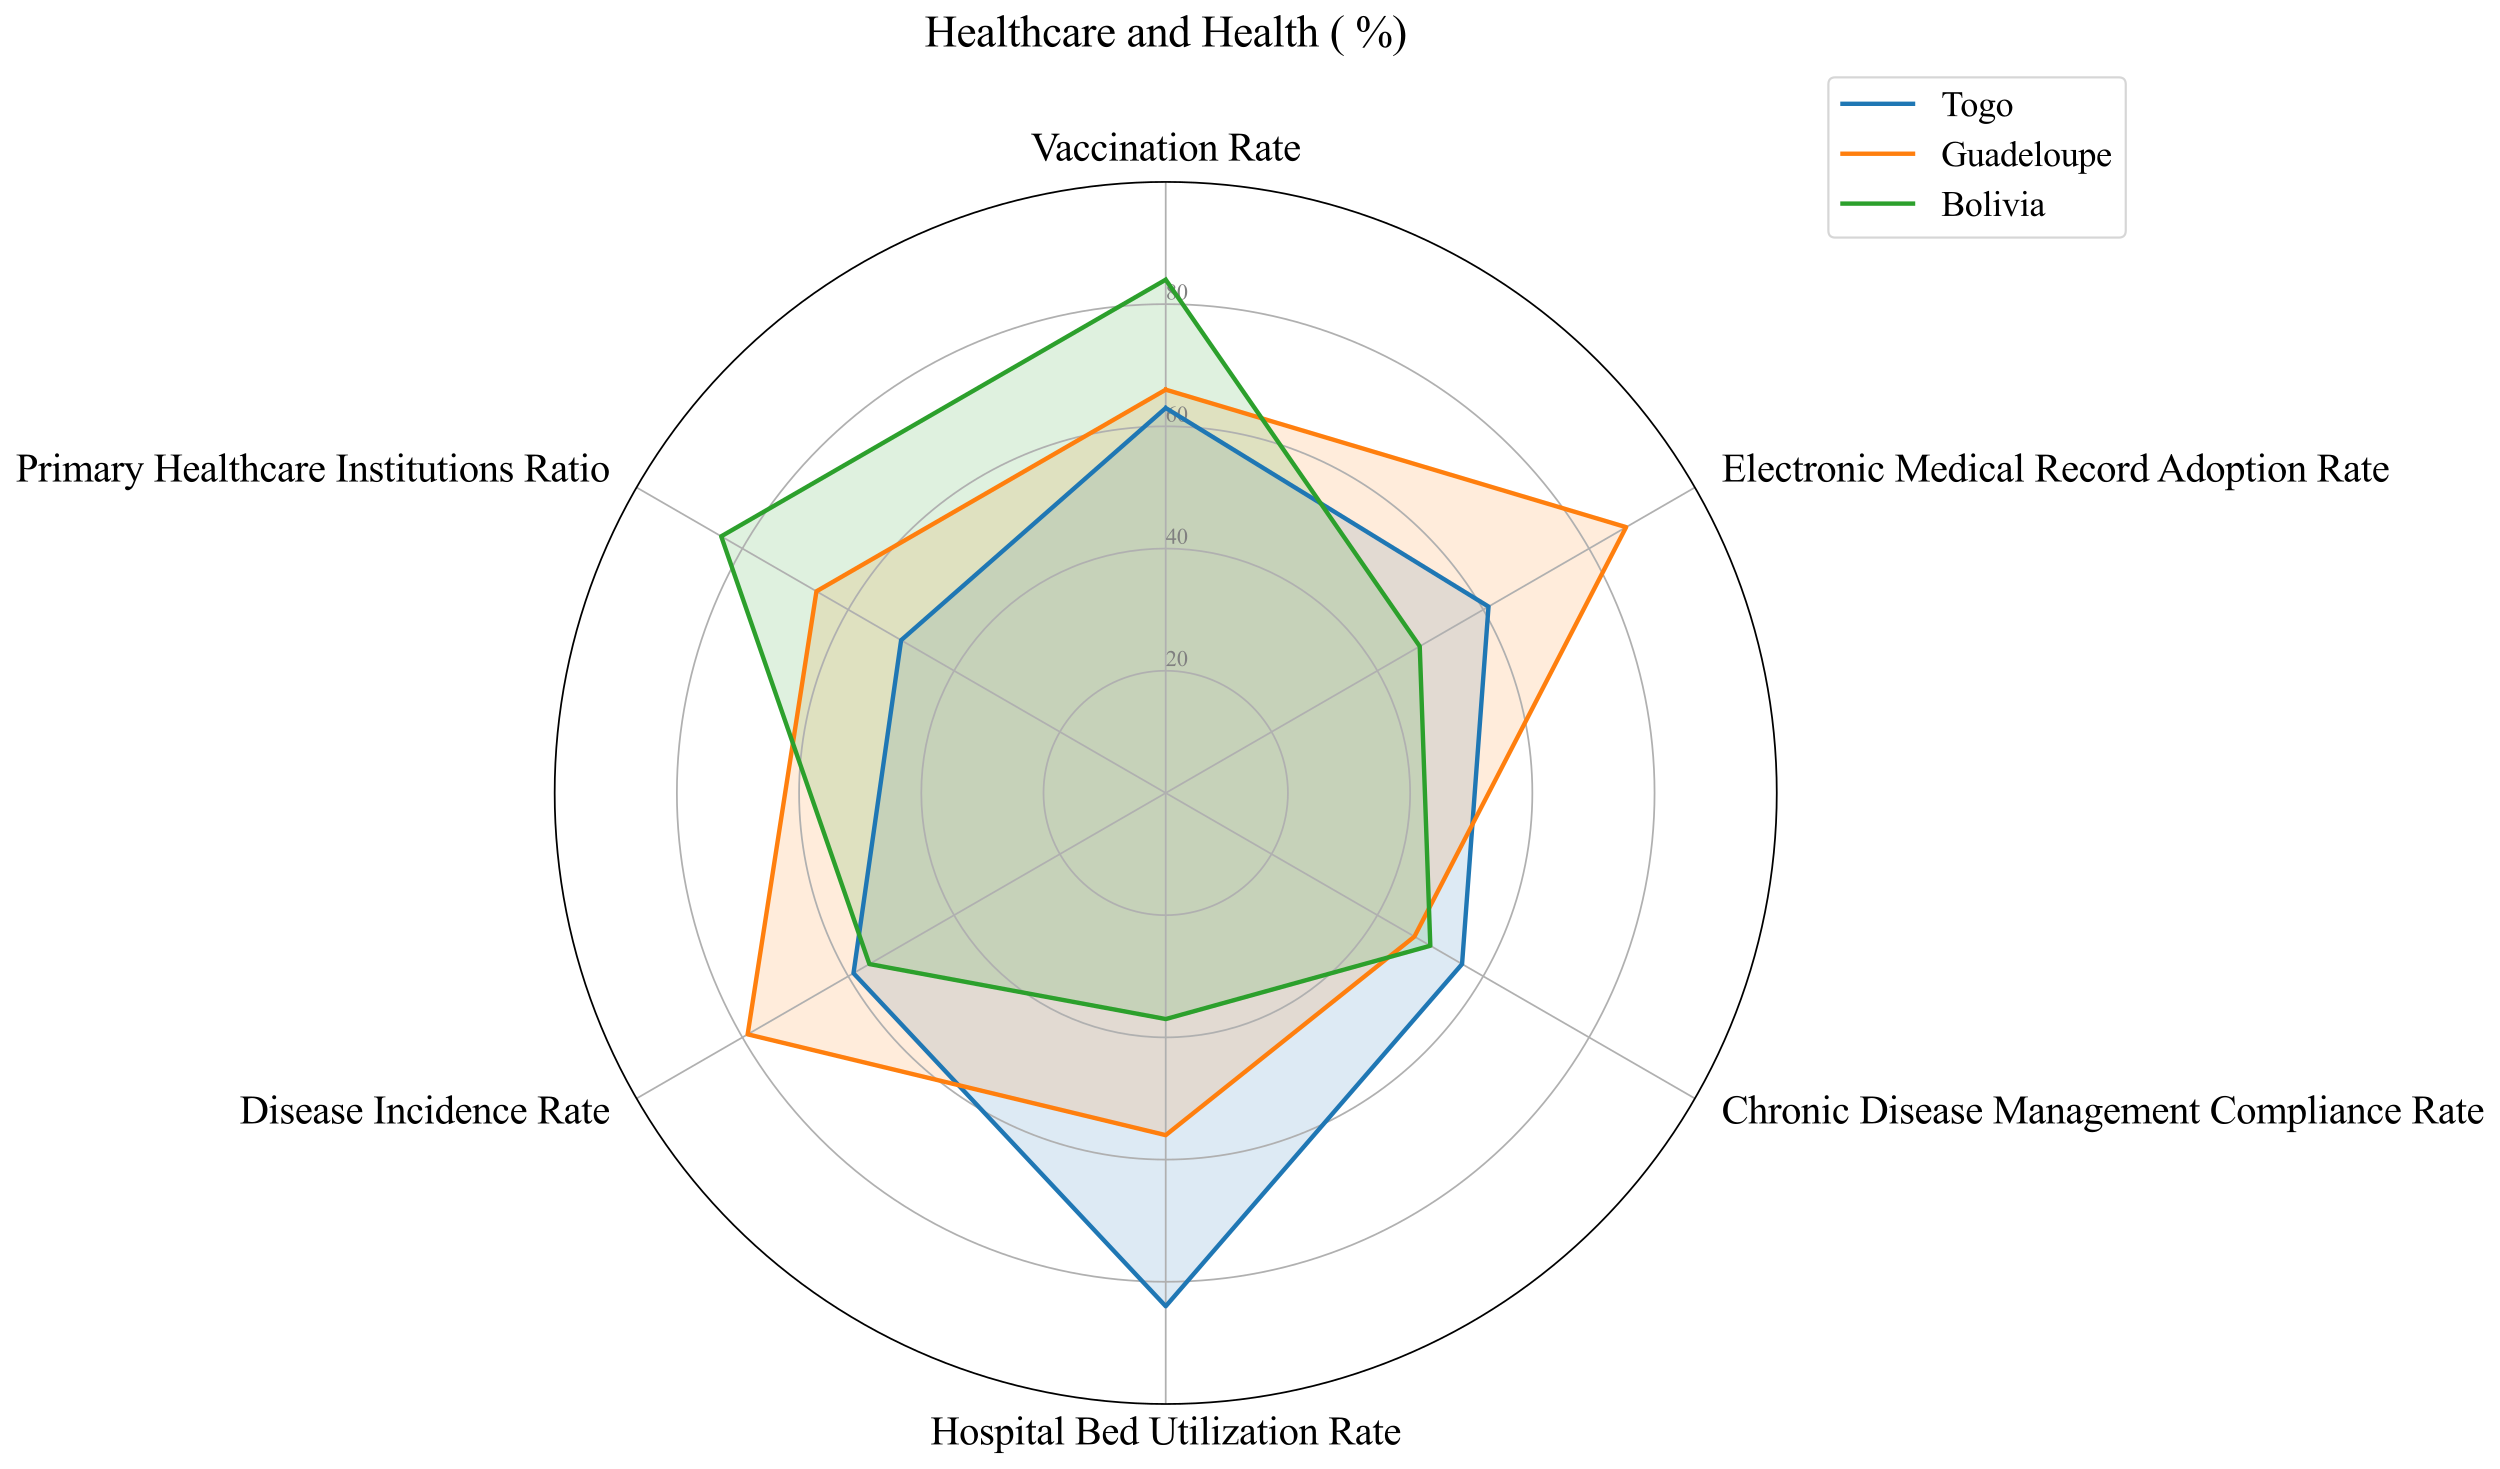 <?xml version="1.0" encoding="utf-8" standalone="no"?>
<!DOCTYPE svg PUBLIC "-//W3C//DTD SVG 1.1//EN"
  "http://www.w3.org/Graphics/SVG/1.1/DTD/svg11.dtd">
<svg xmlns:xlink="http://www.w3.org/1999/xlink" width="1134.123pt" height="666.302pt" viewBox="0 0 1134.123 666.302" xmlns="http://www.w3.org/2000/svg" version="1.1">
 <defs>
  <style type="text/css">*{stroke-linejoin: round; stroke-linecap: butt}</style>
 </defs>
 <g id="figure_1">
  <g id="patch_1">
   <path d="M 0 666.302 
L 1134.123 666.302 
L 1134.123 0 
L 0 0 
z
" style="fill: #ffffff"/>
  </g>
  <g id="axes_1">
   <g id="patch_2">
    <path d="M 806.027 359.728 
C 806.027 323.326 798.857 287.278 784.926 253.648 
C 770.996 220.017 750.577 189.457 724.837 163.718 
C 699.097 137.978 668.537 117.558 634.907 103.628 
C 601.276 89.698 565.228 82.528 528.827 82.528 
C 492.425 82.528 456.378 89.698 422.747 103.628 
C 389.116 117.558 358.557 137.978 332.817 163.718 
C 307.077 189.457 286.658 220.017 272.728 253.648 
C 258.797 287.278 251.627 323.326 251.627 359.728 
C 251.627 396.129 258.797 432.177 272.728 465.807 
C 286.658 499.438 307.077 529.998 332.817 555.737 
C 358.557 581.477 389.116 601.897 422.747 615.827 
C 456.378 629.757 492.425 636.928 528.827 636.928 
C 565.228 636.928 601.276 629.757 634.907 615.827 
C 668.537 601.897 699.097 581.477 724.837 555.737 
C 750.577 529.998 770.996 499.438 784.926 465.807 
C 798.857 432.177 806.027 396.129 806.027 359.728 
M 528.827 359.728 
C 528.827 359.728 528.827 359.728 528.827 359.728 
C 528.827 359.728 528.827 359.728 528.827 359.728 
C 528.827 359.728 528.827 359.728 528.827 359.728 
C 528.827 359.728 528.827 359.728 528.827 359.728 
C 528.827 359.728 528.827 359.728 528.827 359.728 
C 528.827 359.728 528.827 359.728 528.827 359.728 
C 528.827 359.728 528.827 359.728 528.827 359.728 
C 528.827 359.728 528.827 359.728 528.827 359.728 
C 528.827 359.728 528.827 359.728 528.827 359.728 
C 528.827 359.728 528.827 359.728 528.827 359.728 
C 528.827 359.728 528.827 359.728 528.827 359.728 
C 528.827 359.728 528.827 359.728 528.827 359.728 
C 528.827 359.728 528.827 359.728 528.827 359.728 
C 528.827 359.728 528.827 359.728 528.827 359.728 
C 528.827 359.728 528.827 359.728 528.827 359.728 
C 528.827 359.728 528.827 359.728 528.827 359.728 
z
" style="fill: #ffffff"/>
   </g>
   <g id="patch_3">
    <path d="M 528.827 185.091 
L 675.265 275.182 
L 663.262 437.344 
L 528.827 592.576 
L 387.19 441.502 
L 408.796 290.428 
z
" clip-path="url(#p01f545f8a0)" style="fill: #1f77b4; opacity: 0.15; stroke: #1f77b4; stroke-linejoin: miter"/>
   </g>
   <g id="patch_4">
    <path d="M 528.827 176.775 
L 737.681 239.145 
L 641.656 424.87 
L 528.827 514.96 
L 339.178 469.221 
L 370.386 268.252 
z
" clip-path="url(#p01f545f8a0)" style="fill: #ff7f0e; opacity: 0.15; stroke: #ff7f0e; stroke-linejoin: miter"/>
   </g>
   <g id="patch_5">
    <path d="M 528.827 126.879 
L 644.057 293.2 
L 648.858 429.027 
L 528.827 462.291 
L 394.392 437.344 
L 327.175 243.304 
z
" clip-path="url(#p01f545f8a0)" style="fill: #2ca02c; opacity: 0.15; stroke: #2ca02c; stroke-linejoin: miter"/>
   </g>
   <g id="matplotlib.axis_1">
    <g id="xtick_1">
     <g id="line2d_1">
      <path d="M 528.827 359.728 
L 528.827 82.528 
" clip-path="url(#p01f545f8a0)" style="fill: none; stroke: #b0b0b0; stroke-width: 0.8; stroke-linecap: square"/>
     </g>
     <g id="text_1">
      <!-- Vaccination Rate -->
      <g transform="translate(467.603 72.852) scale(0.18 -0.18)">
       <defs>
        <path id="TimesNewRomanPSMT-56" d="M 4544 4238 
L 4544 4122 
Q 4319 4081 4203 3978 
Q 4038 3825 3909 3509 
L 2431 -97 
L 2316 -97 
L 728 3556 
Q 606 3838 556 3900 
Q 478 3997 364 4051 
Q 250 4106 56 4122 
L 56 4238 
L 1788 4238 
L 1788 4122 
Q 1494 4094 1406 4022 
Q 1319 3950 1319 3838 
Q 1319 3681 1463 3350 
L 2541 866 
L 3541 3319 
Q 3688 3681 3688 3822 
Q 3688 3913 3597 3995 
Q 3506 4078 3291 4113 
Q 3275 4116 3238 4122 
L 3238 4238 
L 4544 4238 
z
" transform="scale(0.016)"/>
        <path id="TimesNewRomanPSMT-61" d="M 1822 413 
Q 1381 72 1269 19 
Q 1100 -59 909 -59 
Q 613 -59 420 144 
Q 228 347 228 678 
Q 228 888 322 1041 
Q 450 1253 767 1440 
Q 1084 1628 1822 1897 
L 1822 2009 
Q 1822 2438 1686 2597 
Q 1550 2756 1291 2756 
Q 1094 2756 978 2650 
Q 859 2544 859 2406 
L 866 2225 
Q 866 2081 792 2003 
Q 719 1925 600 1925 
Q 484 1925 411 2006 
Q 338 2088 338 2228 
Q 338 2497 613 2722 
Q 888 2947 1384 2947 
Q 1766 2947 2009 2819 
Q 2194 2722 2281 2516 
Q 2338 2381 2338 1966 
L 2338 994 
Q 2338 584 2353 492 
Q 2369 400 2405 369 
Q 2441 338 2488 338 
Q 2538 338 2575 359 
Q 2641 400 2828 588 
L 2828 413 
Q 2478 -56 2159 -56 
Q 2006 -56 1915 50 
Q 1825 156 1822 413 
z
M 1822 616 
L 1822 1706 
Q 1350 1519 1213 1441 
Q 966 1303 859 1153 
Q 753 1003 753 825 
Q 753 600 887 451 
Q 1022 303 1197 303 
Q 1434 303 1822 616 
z
" transform="scale(0.016)"/>
        <path id="TimesNewRomanPSMT-63" d="M 2631 1088 
Q 2516 522 2178 217 
Q 1841 -88 1431 -88 
Q 944 -88 581 321 
Q 219 731 219 1428 
Q 219 2103 620 2525 
Q 1022 2947 1584 2947 
Q 2006 2947 2278 2723 
Q 2550 2500 2550 2259 
Q 2550 2141 2473 2067 
Q 2397 1994 2259 1994 
Q 2075 1994 1981 2113 
Q 1928 2178 1911 2362 
Q 1894 2547 1784 2644 
Q 1675 2738 1481 2738 
Q 1169 2738 978 2506 
Q 725 2200 725 1697 
Q 725 1184 976 792 
Q 1228 400 1656 400 
Q 1963 400 2206 609 
Q 2378 753 2541 1131 
L 2631 1088 
z
" transform="scale(0.016)"/>
        <path id="TimesNewRomanPSMT-69" d="M 928 4444 
Q 1059 4444 1151 4351 
Q 1244 4259 1244 4128 
Q 1244 3997 1151 3903 
Q 1059 3809 928 3809 
Q 797 3809 703 3903 
Q 609 3997 609 4128 
Q 609 4259 701 4351 
Q 794 4444 928 4444 
z
M 1188 2947 
L 1188 647 
Q 1188 378 1227 289 
Q 1266 200 1342 156 
Q 1419 113 1622 113 
L 1622 0 
L 231 0 
L 231 113 
Q 441 113 512 153 
Q 584 194 626 287 
Q 669 381 669 647 
L 669 1750 
Q 669 2216 641 2353 
Q 619 2453 572 2492 
Q 525 2531 444 2531 
Q 356 2531 231 2484 
L 188 2597 
L 1050 2947 
L 1188 2947 
z
" transform="scale(0.016)"/>
        <path id="TimesNewRomanPSMT-6e" d="M 1034 2341 
Q 1538 2947 1994 2947 
Q 2228 2947 2397 2830 
Q 2566 2713 2666 2444 
Q 2734 2256 2734 1869 
L 2734 647 
Q 2734 375 2778 278 
Q 2813 200 2889 156 
Q 2966 113 3172 113 
L 3172 0 
L 1756 0 
L 1756 113 
L 1816 113 
Q 2016 113 2095 173 
Q 2175 234 2206 353 
Q 2219 400 2219 647 
L 2219 1819 
Q 2219 2209 2117 2386 
Q 2016 2563 1775 2563 
Q 1403 2563 1034 2156 
L 1034 647 
Q 1034 356 1069 288 
Q 1113 197 1189 155 
Q 1266 113 1500 113 
L 1500 0 
L 84 0 
L 84 113 
L 147 113 
Q 366 113 442 223 
Q 519 334 519 647 
L 519 1709 
Q 519 2225 495 2337 
Q 472 2450 423 2490 
Q 375 2531 294 2531 
Q 206 2531 84 2484 
L 38 2597 
L 900 2947 
L 1034 2947 
L 1034 2341 
z
" transform="scale(0.016)"/>
        <path id="TimesNewRomanPSMT-74" d="M 1031 3803 
L 1031 2863 
L 1700 2863 
L 1700 2644 
L 1031 2644 
L 1031 788 
Q 1031 509 1111 412 
Q 1191 316 1316 316 
Q 1419 316 1516 380 
Q 1613 444 1666 569 
L 1788 569 
Q 1678 263 1478 108 
Q 1278 -47 1066 -47 
Q 922 -47 784 33 
Q 647 113 581 261 
Q 516 409 516 719 
L 516 2644 
L 63 2644 
L 63 2747 
Q 234 2816 414 2980 
Q 594 3144 734 3369 
Q 806 3488 934 3803 
L 1031 3803 
z
" transform="scale(0.016)"/>
        <path id="TimesNewRomanPSMT-6f" d="M 1600 2947 
Q 2250 2947 2644 2453 
Q 2978 2031 2978 1484 
Q 2978 1100 2793 706 
Q 2609 313 2286 112 
Q 1963 -88 1566 -88 
Q 919 -88 538 428 
Q 216 863 216 1403 
Q 216 1797 411 2186 
Q 606 2575 925 2761 
Q 1244 2947 1600 2947 
z
M 1503 2744 
Q 1338 2744 1170 2645 
Q 1003 2547 900 2300 
Q 797 2053 797 1666 
Q 797 1041 1045 587 
Q 1294 134 1700 134 
Q 2003 134 2200 384 
Q 2397 634 2397 1244 
Q 2397 2006 2069 2444 
Q 1847 2744 1503 2744 
z
" transform="scale(0.016)"/>
        <path id="TimesNewRomanPSMT-20" transform="scale(0.016)"/>
        <path id="TimesNewRomanPSMT-52" d="M 4325 0 
L 3194 0 
L 1759 1981 
Q 1600 1975 1500 1975 
Q 1459 1975 1412 1976 
Q 1366 1978 1316 1981 
L 1316 750 
Q 1316 350 1403 253 
Q 1522 116 1759 116 
L 1925 116 
L 1925 0 
L 109 0 
L 109 116 
L 269 116 
Q 538 116 653 291 
Q 719 388 719 750 
L 719 3488 
Q 719 3888 631 3984 
Q 509 4122 269 4122 
L 109 4122 
L 109 4238 
L 1653 4238 
Q 2328 4238 2648 4139 
Q 2969 4041 3192 3777 
Q 3416 3513 3416 3147 
Q 3416 2756 3161 2468 
Q 2906 2181 2372 2063 
L 3247 847 
Q 3547 428 3762 290 
Q 3978 153 4325 116 
L 4325 0 
z
M 1316 2178 
Q 1375 2178 1419 2176 
Q 1463 2175 1491 2175 
Q 2097 2175 2405 2437 
Q 2713 2700 2713 3106 
Q 2713 3503 2464 3751 
Q 2216 4000 1806 4000 
Q 1625 4000 1316 3941 
L 1316 2178 
z
" transform="scale(0.016)"/>
        <path id="TimesNewRomanPSMT-65" d="M 681 1784 
Q 678 1147 991 784 
Q 1303 422 1725 422 
Q 2006 422 2214 576 
Q 2422 731 2563 1106 
L 2659 1044 
Q 2594 616 2278 264 
Q 1963 -88 1488 -88 
Q 972 -88 605 314 
Q 238 716 238 1394 
Q 238 2128 614 2539 
Q 991 2950 1559 2950 
Q 2041 2950 2350 2633 
Q 2659 2316 2659 1784 
L 681 1784 
z
M 681 1966 
L 2006 1966 
Q 1991 2241 1941 2353 
Q 1863 2528 1708 2628 
Q 1553 2728 1384 2728 
Q 1125 2728 920 2526 
Q 716 2325 681 1966 
z
" transform="scale(0.016)"/>
       </defs>
       <use xlink:href="#TimesNewRomanPSMT-56"/>
       <use xlink:href="#TimesNewRomanPSMT-61" transform="translate(61.092 0)"/>
       <use xlink:href="#TimesNewRomanPSMT-63" transform="translate(105.477 0)"/>
       <use xlink:href="#TimesNewRomanPSMT-63" transform="translate(149.861 0)"/>
       <use xlink:href="#TimesNewRomanPSMT-69" transform="translate(194.246 0)"/>
       <use xlink:href="#TimesNewRomanPSMT-6e" transform="translate(222.029 0)"/>
       <use xlink:href="#TimesNewRomanPSMT-61" transform="translate(272.029 0)"/>
       <use xlink:href="#TimesNewRomanPSMT-74" transform="translate(316.414 0)"/>
       <use xlink:href="#TimesNewRomanPSMT-69" transform="translate(344.197 0)"/>
       <use xlink:href="#TimesNewRomanPSMT-6f" transform="translate(371.98 0)"/>
       <use xlink:href="#TimesNewRomanPSMT-6e" transform="translate(421.98 0)"/>
       <use xlink:href="#TimesNewRomanPSMT-20" transform="translate(471.98 0)"/>
       <use xlink:href="#TimesNewRomanPSMT-52" transform="translate(496.98 0)"/>
       <use xlink:href="#TimesNewRomanPSMT-61" transform="translate(563.68 0)"/>
       <use xlink:href="#TimesNewRomanPSMT-74" transform="translate(608.064 0)"/>
       <use xlink:href="#TimesNewRomanPSMT-65" transform="translate(635.848 0)"/>
      </g>
     </g>
    </g>
    <g id="xtick_2">
     <g id="line2d_2">
      <path d="M 528.827 359.728 
L 768.889 221.127 
" clip-path="url(#p01f545f8a0)" style="fill: none; stroke: #b0b0b0; stroke-width: 0.8; stroke-linecap: square"/>
     </g>
     <g id="text_2">
      <!-- Electronic Medical Record Adoption Rate -->
      <g transform="translate(781.014 218.452) scale(0.18 -0.18)">
       <defs>
        <path id="TimesNewRomanPSMT-45" d="M 1338 4006 
L 1338 2331 
L 2269 2331 
Q 2631 2331 2753 2441 
Q 2916 2584 2934 2947 
L 3050 2947 
L 3050 1472 
L 2934 1472 
Q 2891 1781 2847 1869 
Q 2791 1978 2662 2040 
Q 2534 2103 2269 2103 
L 1338 2103 
L 1338 706 
Q 1338 425 1363 364 
Q 1388 303 1450 267 
Q 1513 231 1688 231 
L 2406 231 
Q 2766 231 2928 281 
Q 3091 331 3241 478 
Q 3434 672 3638 1063 
L 3763 1063 
L 3397 0 
L 131 0 
L 131 116 
L 281 116 
Q 431 116 566 188 
Q 666 238 702 338 
Q 738 438 738 747 
L 738 3500 
Q 738 3903 656 3997 
Q 544 4122 281 4122 
L 131 4122 
L 131 4238 
L 3397 4238 
L 3444 3309 
L 3322 3309 
Q 3256 3644 3176 3769 
Q 3097 3894 2941 3959 
Q 2816 4006 2500 4006 
L 1338 4006 
z
" transform="scale(0.016)"/>
        <path id="TimesNewRomanPSMT-6c" d="M 1184 4444 
L 1184 647 
Q 1184 378 1223 290 
Q 1263 203 1344 158 
Q 1425 113 1647 113 
L 1647 0 
L 244 0 
L 244 113 
Q 441 113 512 153 
Q 584 194 625 287 
Q 666 381 666 647 
L 666 3247 
Q 666 3731 644 3842 
Q 622 3953 573 3993 
Q 525 4034 450 4034 
Q 369 4034 244 3984 
L 191 4094 
L 1044 4444 
L 1184 4444 
z
" transform="scale(0.016)"/>
        <path id="TimesNewRomanPSMT-72" d="M 1038 2947 
L 1038 2303 
Q 1397 2947 1775 2947 
Q 1947 2947 2059 2842 
Q 2172 2738 2172 2600 
Q 2172 2478 2090 2393 
Q 2009 2309 1897 2309 
Q 1788 2309 1652 2417 
Q 1516 2525 1450 2525 
Q 1394 2525 1328 2463 
Q 1188 2334 1038 2041 
L 1038 669 
Q 1038 431 1097 309 
Q 1138 225 1241 169 
Q 1344 113 1538 113 
L 1538 0 
L 72 0 
L 72 113 
Q 291 113 397 181 
Q 475 231 506 341 
Q 522 394 522 644 
L 522 1753 
Q 522 2253 501 2348 
Q 481 2444 426 2487 
Q 372 2531 291 2531 
Q 194 2531 72 2484 
L 41 2597 
L 906 2947 
L 1038 2947 
z
" transform="scale(0.016)"/>
        <path id="TimesNewRomanPSMT-4d" d="M 2619 0 
L 981 3566 
L 981 734 
Q 981 344 1066 247 
Q 1181 116 1431 116 
L 1581 116 
L 1581 0 
L 106 0 
L 106 116 
L 256 116 
Q 525 116 638 278 
Q 706 378 706 734 
L 706 3503 
Q 706 3784 644 3909 
Q 600 4000 483 4061 
Q 366 4122 106 4122 
L 106 4238 
L 1306 4238 
L 2844 922 
L 4356 4238 
L 5556 4238 
L 5556 4122 
L 5409 4122 
Q 5138 4122 5025 3959 
Q 4956 3859 4956 3503 
L 4956 734 
Q 4956 344 5044 247 
Q 5159 116 5409 116 
L 5556 116 
L 5556 0 
L 3756 0 
L 3756 116 
L 3906 116 
Q 4178 116 4288 278 
Q 4356 378 4356 734 
L 4356 3566 
L 2722 0 
L 2619 0 
z
" transform="scale(0.016)"/>
        <path id="TimesNewRomanPSMT-64" d="M 2222 322 
Q 2013 103 1813 7 
Q 1613 -88 1381 -88 
Q 913 -88 563 304 
Q 213 697 213 1313 
Q 213 1928 600 2439 
Q 988 2950 1597 2950 
Q 1975 2950 2222 2709 
L 2222 3238 
Q 2222 3728 2198 3840 
Q 2175 3953 2125 3993 
Q 2075 4034 2000 4034 
Q 1919 4034 1784 3984 
L 1744 4094 
L 2597 4444 
L 2738 4444 
L 2738 1134 
Q 2738 631 2761 520 
Q 2784 409 2836 365 
Q 2888 322 2956 322 
Q 3041 322 3181 375 
L 3216 266 
L 2366 -88 
L 2222 -88 
L 2222 322 
z
M 2222 541 
L 2222 2016 
Q 2203 2228 2109 2403 
Q 2016 2578 1861 2667 
Q 1706 2756 1559 2756 
Q 1284 2756 1069 2509 
Q 784 2184 784 1559 
Q 784 928 1059 592 
Q 1334 256 1672 256 
Q 1956 256 2222 541 
z
" transform="scale(0.016)"/>
        <path id="TimesNewRomanPSMT-41" d="M 2928 1419 
L 1288 1419 
L 1000 750 
Q 894 503 894 381 
Q 894 284 986 211 
Q 1078 138 1384 116 
L 1384 0 
L 50 0 
L 50 116 
Q 316 163 394 238 
Q 553 388 747 847 
L 2238 4334 
L 2347 4334 
L 3822 809 
Q 4000 384 4145 257 
Q 4291 131 4550 116 
L 4550 0 
L 2878 0 
L 2878 116 
Q 3131 128 3220 200 
Q 3309 272 3309 375 
Q 3309 513 3184 809 
L 2928 1419 
z
M 2841 1650 
L 2122 3363 
L 1384 1650 
L 2841 1650 
z
" transform="scale(0.016)"/>
        <path id="TimesNewRomanPSMT-70" d="M -6 2578 
L 875 2934 
L 994 2934 
L 994 2266 
Q 1216 2644 1439 2795 
Q 1663 2947 1909 2947 
Q 2341 2947 2628 2609 
Q 2981 2197 2981 1534 
Q 2981 794 2556 309 
Q 2206 -88 1675 -88 
Q 1444 -88 1275 -22 
Q 1150 25 994 166 
L 994 -706 
Q 994 -1000 1030 -1079 
Q 1066 -1159 1155 -1206 
Q 1244 -1253 1478 -1253 
L 1478 -1369 
L -22 -1369 
L -22 -1253 
L 56 -1253 
Q 228 -1256 350 -1188 
Q 409 -1153 442 -1076 
Q 475 -1000 475 -688 
L 475 2019 
Q 475 2297 450 2372 
Q 425 2447 370 2484 
Q 316 2522 222 2522 
Q 147 2522 31 2478 
L -6 2578 
z
M 994 2081 
L 994 1013 
Q 994 666 1022 556 
Q 1066 375 1236 237 
Q 1406 100 1666 100 
Q 1978 100 2172 344 
Q 2425 663 2425 1241 
Q 2425 1897 2138 2250 
Q 1938 2494 1663 2494 
Q 1513 2494 1366 2419 
Q 1253 2363 994 2081 
z
" transform="scale(0.016)"/>
       </defs>
       <use xlink:href="#TimesNewRomanPSMT-45"/>
       <use xlink:href="#TimesNewRomanPSMT-6c" transform="translate(61.084 0)"/>
       <use xlink:href="#TimesNewRomanPSMT-65" transform="translate(88.867 0)"/>
       <use xlink:href="#TimesNewRomanPSMT-63" transform="translate(133.252 0)"/>
       <use xlink:href="#TimesNewRomanPSMT-74" transform="translate(177.637 0)"/>
       <use xlink:href="#TimesNewRomanPSMT-72" transform="translate(205.42 0)"/>
       <use xlink:href="#TimesNewRomanPSMT-6f" transform="translate(238.721 0)"/>
       <use xlink:href="#TimesNewRomanPSMT-6e" transform="translate(288.721 0)"/>
       <use xlink:href="#TimesNewRomanPSMT-69" transform="translate(338.721 0)"/>
       <use xlink:href="#TimesNewRomanPSMT-63" transform="translate(366.504 0)"/>
       <use xlink:href="#TimesNewRomanPSMT-20" transform="translate(410.889 0)"/>
       <use xlink:href="#TimesNewRomanPSMT-4d" transform="translate(435.889 0)"/>
       <use xlink:href="#TimesNewRomanPSMT-65" transform="translate(524.805 0)"/>
       <use xlink:href="#TimesNewRomanPSMT-64" transform="translate(569.189 0)"/>
       <use xlink:href="#TimesNewRomanPSMT-69" transform="translate(619.189 0)"/>
       <use xlink:href="#TimesNewRomanPSMT-63" transform="translate(646.973 0)"/>
       <use xlink:href="#TimesNewRomanPSMT-61" transform="translate(691.357 0)"/>
       <use xlink:href="#TimesNewRomanPSMT-6c" transform="translate(735.742 0)"/>
       <use xlink:href="#TimesNewRomanPSMT-20" transform="translate(763.525 0)"/>
       <use xlink:href="#TimesNewRomanPSMT-52" transform="translate(788.525 0)"/>
       <use xlink:href="#TimesNewRomanPSMT-65" transform="translate(855.225 0)"/>
       <use xlink:href="#TimesNewRomanPSMT-63" transform="translate(899.609 0)"/>
       <use xlink:href="#TimesNewRomanPSMT-6f" transform="translate(943.994 0)"/>
       <use xlink:href="#TimesNewRomanPSMT-72" transform="translate(993.994 0)"/>
       <use xlink:href="#TimesNewRomanPSMT-64" transform="translate(1027.295 0)"/>
       <use xlink:href="#TimesNewRomanPSMT-20" transform="translate(1077.295 0)"/>
       <use xlink:href="#TimesNewRomanPSMT-41" transform="translate(1096.795 0)"/>
       <use xlink:href="#TimesNewRomanPSMT-64" transform="translate(1169.012 0)"/>
       <use xlink:href="#TimesNewRomanPSMT-6f" transform="translate(1219.012 0)"/>
       <use xlink:href="#TimesNewRomanPSMT-70" transform="translate(1269.012 0)"/>
       <use xlink:href="#TimesNewRomanPSMT-74" transform="translate(1319.012 0)"/>
       <use xlink:href="#TimesNewRomanPSMT-69" transform="translate(1346.795 0)"/>
       <use xlink:href="#TimesNewRomanPSMT-6f" transform="translate(1374.578 0)"/>
       <use xlink:href="#TimesNewRomanPSMT-6e" transform="translate(1424.578 0)"/>
       <use xlink:href="#TimesNewRomanPSMT-20" transform="translate(1474.578 0)"/>
       <use xlink:href="#TimesNewRomanPSMT-52" transform="translate(1499.578 0)"/>
       <use xlink:href="#TimesNewRomanPSMT-61" transform="translate(1566.277 0)"/>
       <use xlink:href="#TimesNewRomanPSMT-74" transform="translate(1610.662 0)"/>
       <use xlink:href="#TimesNewRomanPSMT-65" transform="translate(1638.445 0)"/>
      </g>
     </g>
    </g>
    <g id="xtick_3">
     <g id="line2d_3">
      <path d="M 528.827 359.728 
L 768.889 498.327 
" clip-path="url(#p01f545f8a0)" style="fill: none; stroke: #b0b0b0; stroke-width: 0.8; stroke-linecap: square"/>
     </g>
     <g id="text_3">
      <!-- Chronic Disease Management Compliance Rate -->
      <g transform="translate(781.014 509.635) scale(0.18 -0.18)">
       <defs>
        <path id="TimesNewRomanPSMT-43" d="M 3853 4334 
L 3950 2894 
L 3853 2894 
Q 3659 3541 3300 3825 
Q 2941 4109 2438 4109 
Q 2016 4109 1675 3895 
Q 1334 3681 1139 3212 
Q 944 2744 944 2047 
Q 944 1472 1128 1050 
Q 1313 628 1683 403 
Q 2053 178 2528 178 
Q 2941 178 3256 354 
Q 3572 531 3950 1056 
L 4047 994 
Q 3728 428 3303 165 
Q 2878 -97 2294 -97 
Q 1241 -97 663 684 
Q 231 1266 231 2053 
Q 231 2688 515 3219 
Q 800 3750 1298 4042 
Q 1797 4334 2388 4334 
Q 2847 4334 3294 4109 
Q 3425 4041 3481 4041 
Q 3566 4041 3628 4100 
Q 3709 4184 3744 4334 
L 3853 4334 
z
" transform="scale(0.016)"/>
        <path id="TimesNewRomanPSMT-68" d="M 1041 4444 
L 1041 2350 
Q 1388 2731 1591 2839 
Q 1794 2947 1997 2947 
Q 2241 2947 2416 2812 
Q 2591 2678 2675 2391 
Q 2734 2191 2734 1659 
L 2734 647 
Q 2734 375 2778 275 
Q 2809 200 2884 156 
Q 2959 113 3159 113 
L 3159 0 
L 1753 0 
L 1753 113 
L 1819 113 
Q 2019 113 2097 173 
Q 2175 234 2206 353 
Q 2216 403 2216 647 
L 2216 1659 
Q 2216 2128 2167 2275 
Q 2119 2422 2012 2495 
Q 1906 2569 1756 2569 
Q 1603 2569 1437 2487 
Q 1272 2406 1041 2159 
L 1041 647 
Q 1041 353 1073 281 
Q 1106 209 1195 161 
Q 1284 113 1503 113 
L 1503 0 
L 84 0 
L 84 113 
Q 275 113 384 172 
Q 447 203 484 290 
Q 522 378 522 647 
L 522 3238 
Q 522 3728 498 3840 
Q 475 3953 426 3993 
Q 378 4034 297 4034 
Q 231 4034 84 3984 
L 41 4094 
L 897 4444 
L 1041 4444 
z
" transform="scale(0.016)"/>
        <path id="TimesNewRomanPSMT-44" d="M 109 0 
L 109 116 
L 269 116 
Q 538 116 650 288 
Q 719 391 719 750 
L 719 3488 
Q 719 3884 631 3984 
Q 509 4122 269 4122 
L 109 4122 
L 109 4238 
L 1834 4238 
Q 2784 4238 3279 4022 
Q 3775 3806 4076 3303 
Q 4378 2800 4378 2141 
Q 4378 1256 3841 663 
Q 3238 0 2003 0 
L 109 0 
z
M 1319 306 
Q 1716 219 1984 219 
Q 2709 219 3187 728 
Q 3666 1238 3666 2109 
Q 3666 2988 3187 3494 
Q 2709 4000 1959 4000 
Q 1678 4000 1319 3909 
L 1319 306 
z
" transform="scale(0.016)"/>
        <path id="TimesNewRomanPSMT-73" d="M 2050 2947 
L 2050 1972 
L 1947 1972 
Q 1828 2431 1642 2597 
Q 1456 2763 1169 2763 
Q 950 2763 815 2647 
Q 681 2531 681 2391 
Q 681 2216 781 2091 
Q 878 1963 1175 1819 
L 1631 1597 
Q 2266 1288 2266 781 
Q 2266 391 1970 151 
Q 1675 -88 1309 -88 
Q 1047 -88 709 6 
Q 606 38 541 38 
Q 469 38 428 -44 
L 325 -44 
L 325 978 
L 428 978 
Q 516 541 762 319 
Q 1009 97 1316 97 
Q 1531 97 1667 223 
Q 1803 350 1803 528 
Q 1803 744 1651 891 
Q 1500 1038 1047 1263 
Q 594 1488 453 1669 
Q 313 1847 313 2119 
Q 313 2472 555 2709 
Q 797 2947 1181 2947 
Q 1350 2947 1591 2875 
Q 1750 2828 1803 2828 
Q 1853 2828 1881 2850 
Q 1909 2872 1947 2947 
L 2050 2947 
z
" transform="scale(0.016)"/>
        <path id="TimesNewRomanPSMT-67" d="M 966 1044 
Q 703 1172 562 1401 
Q 422 1631 422 1909 
Q 422 2334 742 2640 
Q 1063 2947 1563 2947 
Q 1972 2947 2272 2747 
L 2878 2747 
Q 3013 2747 3034 2739 
Q 3056 2731 3066 2713 
Q 3084 2684 3084 2613 
Q 3084 2531 3069 2500 
Q 3059 2484 3036 2475 
Q 3013 2466 2878 2466 
L 2506 2466 
Q 2681 2241 2681 1891 
Q 2681 1491 2375 1206 
Q 2069 922 1553 922 
Q 1341 922 1119 984 
Q 981 866 932 777 
Q 884 688 884 625 
Q 884 572 936 522 
Q 988 472 1138 450 
Q 1225 438 1575 428 
Q 2219 413 2409 384 
Q 2700 344 2873 169 
Q 3047 -6 3047 -263 
Q 3047 -616 2716 -925 
Q 2228 -1381 1444 -1381 
Q 841 -1381 425 -1109 
Q 191 -953 191 -784 
Q 191 -709 225 -634 
Q 278 -519 444 -313 
Q 466 -284 763 25 
Q 600 122 533 198 
Q 466 275 466 372 
Q 466 481 555 628 
Q 644 775 966 1044 
z
M 1509 2797 
Q 1278 2797 1122 2612 
Q 966 2428 966 2047 
Q 966 1553 1178 1281 
Q 1341 1075 1591 1075 
Q 1828 1075 1981 1253 
Q 2134 1431 2134 1813 
Q 2134 2309 1919 2591 
Q 1759 2797 1509 2797 
z
M 934 0 
Q 788 -159 713 -296 
Q 638 -434 638 -550 
Q 638 -700 819 -813 
Q 1131 -1006 1722 -1006 
Q 2284 -1006 2551 -807 
Q 2819 -609 2819 -384 
Q 2819 -222 2659 -153 
Q 2497 -84 2016 -72 
Q 1313 -53 934 0 
z
" transform="scale(0.016)"/>
        <path id="TimesNewRomanPSMT-6d" d="M 1050 2338 
Q 1363 2650 1419 2697 
Q 1559 2816 1721 2881 
Q 1884 2947 2044 2947 
Q 2313 2947 2506 2790 
Q 2700 2634 2766 2338 
Q 3088 2713 3309 2830 
Q 3531 2947 3766 2947 
Q 3994 2947 4170 2830 
Q 4347 2713 4450 2447 
Q 4519 2266 4519 1878 
L 4519 647 
Q 4519 378 4559 278 
Q 4591 209 4675 161 
Q 4759 113 4950 113 
L 4950 0 
L 3538 0 
L 3538 113 
L 3597 113 
Q 3781 113 3884 184 
Q 3956 234 3988 344 
Q 4000 397 4000 647 
L 4000 1878 
Q 4000 2228 3916 2372 
Q 3794 2572 3525 2572 
Q 3359 2572 3192 2489 
Q 3025 2406 2788 2181 
L 2781 2147 
L 2788 2013 
L 2788 647 
Q 2788 353 2820 281 
Q 2853 209 2943 161 
Q 3034 113 3253 113 
L 3253 0 
L 1806 0 
L 1806 113 
Q 2044 113 2133 169 
Q 2222 225 2256 338 
Q 2272 391 2272 647 
L 2272 1878 
Q 2272 2228 2169 2381 
Q 2031 2581 1784 2581 
Q 1616 2581 1450 2491 
Q 1191 2353 1050 2181 
L 1050 647 
Q 1050 366 1089 281 
Q 1128 197 1204 155 
Q 1281 113 1516 113 
L 1516 0 
L 100 0 
L 100 113 
Q 297 113 375 155 
Q 453 197 493 289 
Q 534 381 534 647 
L 534 1741 
Q 534 2213 506 2350 
Q 484 2453 437 2492 
Q 391 2531 309 2531 
Q 222 2531 100 2484 
L 53 2597 
L 916 2947 
L 1050 2947 
L 1050 2338 
z
" transform="scale(0.016)"/>
       </defs>
       <use xlink:href="#TimesNewRomanPSMT-43"/>
       <use xlink:href="#TimesNewRomanPSMT-68" transform="translate(66.699 0)"/>
       <use xlink:href="#TimesNewRomanPSMT-72" transform="translate(116.699 0)"/>
       <use xlink:href="#TimesNewRomanPSMT-6f" transform="translate(150 0)"/>
       <use xlink:href="#TimesNewRomanPSMT-6e" transform="translate(200 0)"/>
       <use xlink:href="#TimesNewRomanPSMT-69" transform="translate(250 0)"/>
       <use xlink:href="#TimesNewRomanPSMT-63" transform="translate(277.783 0)"/>
       <use xlink:href="#TimesNewRomanPSMT-20" transform="translate(322.168 0)"/>
       <use xlink:href="#TimesNewRomanPSMT-44" transform="translate(347.168 0)"/>
       <use xlink:href="#TimesNewRomanPSMT-69" transform="translate(419.385 0)"/>
       <use xlink:href="#TimesNewRomanPSMT-73" transform="translate(447.168 0)"/>
       <use xlink:href="#TimesNewRomanPSMT-65" transform="translate(486.084 0)"/>
       <use xlink:href="#TimesNewRomanPSMT-61" transform="translate(530.469 0)"/>
       <use xlink:href="#TimesNewRomanPSMT-73" transform="translate(574.854 0)"/>
       <use xlink:href="#TimesNewRomanPSMT-65" transform="translate(613.77 0)"/>
       <use xlink:href="#TimesNewRomanPSMT-20" transform="translate(658.154 0)"/>
       <use xlink:href="#TimesNewRomanPSMT-4d" transform="translate(683.154 0)"/>
       <use xlink:href="#TimesNewRomanPSMT-61" transform="translate(772.07 0)"/>
       <use xlink:href="#TimesNewRomanPSMT-6e" transform="translate(816.455 0)"/>
       <use xlink:href="#TimesNewRomanPSMT-61" transform="translate(866.455 0)"/>
       <use xlink:href="#TimesNewRomanPSMT-67" transform="translate(910.84 0)"/>
       <use xlink:href="#TimesNewRomanPSMT-65" transform="translate(960.84 0)"/>
       <use xlink:href="#TimesNewRomanPSMT-6d" transform="translate(1005.225 0)"/>
       <use xlink:href="#TimesNewRomanPSMT-65" transform="translate(1083.008 0)"/>
       <use xlink:href="#TimesNewRomanPSMT-6e" transform="translate(1127.393 0)"/>
       <use xlink:href="#TimesNewRomanPSMT-74" transform="translate(1177.393 0)"/>
       <use xlink:href="#TimesNewRomanPSMT-20" transform="translate(1205.176 0)"/>
       <use xlink:href="#TimesNewRomanPSMT-43" transform="translate(1230.176 0)"/>
       <use xlink:href="#TimesNewRomanPSMT-6f" transform="translate(1296.875 0)"/>
       <use xlink:href="#TimesNewRomanPSMT-6d" transform="translate(1346.875 0)"/>
       <use xlink:href="#TimesNewRomanPSMT-70" transform="translate(1424.658 0)"/>
       <use xlink:href="#TimesNewRomanPSMT-6c" transform="translate(1474.658 0)"/>
       <use xlink:href="#TimesNewRomanPSMT-69" transform="translate(1502.441 0)"/>
       <use xlink:href="#TimesNewRomanPSMT-61" transform="translate(1530.225 0)"/>
       <use xlink:href="#TimesNewRomanPSMT-6e" transform="translate(1574.609 0)"/>
       <use xlink:href="#TimesNewRomanPSMT-63" transform="translate(1624.609 0)"/>
       <use xlink:href="#TimesNewRomanPSMT-65" transform="translate(1668.994 0)"/>
       <use xlink:href="#TimesNewRomanPSMT-20" transform="translate(1713.379 0)"/>
       <use xlink:href="#TimesNewRomanPSMT-52" transform="translate(1738.379 0)"/>
       <use xlink:href="#TimesNewRomanPSMT-61" transform="translate(1805.078 0)"/>
       <use xlink:href="#TimesNewRomanPSMT-74" transform="translate(1849.463 0)"/>
       <use xlink:href="#TimesNewRomanPSMT-65" transform="translate(1877.246 0)"/>
      </g>
     </g>
    </g>
    <g id="xtick_4">
     <g id="line2d_4">
      <path d="M 528.827 359.728 
L 528.827 636.928 
" clip-path="url(#p01f545f8a0)" style="fill: none; stroke: #b0b0b0; stroke-width: 0.8; stroke-linecap: square"/>
     </g>
     <g id="text_4">
      <!-- Hospital Bed Utilization Rate -->
      <g transform="translate(422.094 655.252) scale(0.18 -0.18)">
       <defs>
        <path id="TimesNewRomanPSMT-48" d="M 1316 2272 
L 3284 2272 
L 3284 3484 
Q 3284 3809 3244 3913 
Q 3213 3991 3113 4047 
Q 2978 4122 2828 4122 
L 2678 4122 
L 2678 4238 
L 4491 4238 
L 4491 4122 
L 4341 4122 
Q 4191 4122 4056 4050 
Q 3956 4000 3920 3898 
Q 3884 3797 3884 3484 
L 3884 750 
Q 3884 428 3925 325 
Q 3956 247 4053 191 
Q 4191 116 4341 116 
L 4491 116 
L 4491 0 
L 2678 0 
L 2678 116 
L 2828 116 
Q 3088 116 3206 269 
Q 3284 369 3284 750 
L 3284 2041 
L 1316 2041 
L 1316 750 
Q 1316 428 1356 325 
Q 1388 247 1488 191 
Q 1622 116 1772 116 
L 1925 116 
L 1925 0 
L 109 0 
L 109 116 
L 259 116 
Q 522 116 641 269 
Q 716 369 716 750 
L 716 3484 
Q 716 3809 675 3913 
Q 644 3991 547 4047 
Q 409 4122 259 4122 
L 109 4122 
L 109 4238 
L 1925 4238 
L 1925 4122 
L 1772 4122 
Q 1622 4122 1488 4050 
Q 1391 4000 1353 3898 
Q 1316 3797 1316 3484 
L 1316 2272 
z
" transform="scale(0.016)"/>
        <path id="TimesNewRomanPSMT-42" d="M 2956 2163 
Q 3397 2069 3616 1863 
Q 3919 1575 3919 1159 
Q 3919 844 3719 555 
Q 3519 266 3170 133 
Q 2822 0 2106 0 
L 106 0 
L 106 116 
L 266 116 
Q 531 116 647 284 
Q 719 394 719 750 
L 719 3488 
Q 719 3881 628 3984 
Q 506 4122 266 4122 
L 106 4122 
L 106 4238 
L 1938 4238 
Q 2450 4238 2759 4163 
Q 3228 4050 3475 3764 
Q 3722 3478 3722 3106 
Q 3722 2788 3528 2536 
Q 3334 2284 2956 2163 
z
M 1319 2331 
Q 1434 2309 1582 2298 
Q 1731 2288 1909 2288 
Q 2366 2288 2595 2386 
Q 2825 2484 2947 2687 
Q 3069 2891 3069 3131 
Q 3069 3503 2766 3765 
Q 2463 4028 1881 4028 
Q 1569 4028 1319 3959 
L 1319 2331 
z
M 1319 306 
Q 1681 222 2034 222 
Q 2600 222 2897 476 
Q 3194 731 3194 1106 
Q 3194 1353 3059 1581 
Q 2925 1809 2622 1940 
Q 2319 2072 1872 2072 
Q 1678 2072 1540 2065 
Q 1403 2059 1319 2044 
L 1319 306 
z
" transform="scale(0.016)"/>
        <path id="TimesNewRomanPSMT-55" d="M 3053 4122 
L 3053 4238 
L 4553 4238 
L 4553 4122 
L 4394 4122 
Q 4144 4122 4009 3913 
Q 3944 3816 3944 3463 
L 3944 1744 
Q 3944 1106 3817 754 
Q 3691 403 3320 151 
Q 2950 -100 2313 -100 
Q 1619 -100 1259 140 
Q 900 381 750 788 
Q 650 1066 650 1831 
L 650 3488 
Q 650 3878 542 4000 
Q 434 4122 194 4122 
L 34 4122 
L 34 4238 
L 1866 4238 
L 1866 4122 
L 1703 4122 
Q 1441 4122 1328 3956 
Q 1250 3844 1250 3488 
L 1250 1641 
Q 1250 1394 1295 1075 
Q 1341 756 1459 578 
Q 1578 400 1801 284 
Q 2025 169 2350 169 
Q 2766 169 3094 350 
Q 3422 531 3542 814 
Q 3663 1097 3663 1772 
L 3663 3488 
Q 3663 3884 3575 3984 
Q 3453 4122 3213 4122 
L 3053 4122 
z
" transform="scale(0.016)"/>
        <path id="TimesNewRomanPSMT-7a" d="M 2688 878 
L 2653 0 
L 128 0 
L 128 113 
L 2028 2644 
L 1091 2644 
Q 788 2644 694 2605 
Q 600 2566 541 2456 
Q 456 2300 444 2069 
L 319 2069 
L 338 2863 
L 2738 2863 
L 2738 2747 
L 819 209 
L 1863 209 
Q 2191 209 2308 264 
Q 2425 319 2497 456 
Q 2547 556 2581 878 
L 2688 878 
z
" transform="scale(0.016)"/>
       </defs>
       <use xlink:href="#TimesNewRomanPSMT-48"/>
       <use xlink:href="#TimesNewRomanPSMT-6f" transform="translate(72.217 0)"/>
       <use xlink:href="#TimesNewRomanPSMT-73" transform="translate(122.217 0)"/>
       <use xlink:href="#TimesNewRomanPSMT-70" transform="translate(161.133 0)"/>
       <use xlink:href="#TimesNewRomanPSMT-69" transform="translate(211.133 0)"/>
       <use xlink:href="#TimesNewRomanPSMT-74" transform="translate(238.916 0)"/>
       <use xlink:href="#TimesNewRomanPSMT-61" transform="translate(266.699 0)"/>
       <use xlink:href="#TimesNewRomanPSMT-6c" transform="translate(311.084 0)"/>
       <use xlink:href="#TimesNewRomanPSMT-20" transform="translate(338.867 0)"/>
       <use xlink:href="#TimesNewRomanPSMT-42" transform="translate(363.867 0)"/>
       <use xlink:href="#TimesNewRomanPSMT-65" transform="translate(430.566 0)"/>
       <use xlink:href="#TimesNewRomanPSMT-64" transform="translate(474.951 0)"/>
       <use xlink:href="#TimesNewRomanPSMT-20" transform="translate(524.951 0)"/>
       <use xlink:href="#TimesNewRomanPSMT-55" transform="translate(549.951 0)"/>
       <use xlink:href="#TimesNewRomanPSMT-74" transform="translate(622.168 0)"/>
       <use xlink:href="#TimesNewRomanPSMT-69" transform="translate(649.951 0)"/>
       <use xlink:href="#TimesNewRomanPSMT-6c" transform="translate(677.734 0)"/>
       <use xlink:href="#TimesNewRomanPSMT-69" transform="translate(705.518 0)"/>
       <use xlink:href="#TimesNewRomanPSMT-7a" transform="translate(733.301 0)"/>
       <use xlink:href="#TimesNewRomanPSMT-61" transform="translate(777.686 0)"/>
       <use xlink:href="#TimesNewRomanPSMT-74" transform="translate(822.07 0)"/>
       <use xlink:href="#TimesNewRomanPSMT-69" transform="translate(849.854 0)"/>
       <use xlink:href="#TimesNewRomanPSMT-6f" transform="translate(877.637 0)"/>
       <use xlink:href="#TimesNewRomanPSMT-6e" transform="translate(927.637 0)"/>
       <use xlink:href="#TimesNewRomanPSMT-20" transform="translate(977.637 0)"/>
       <use xlink:href="#TimesNewRomanPSMT-52" transform="translate(1002.637 0)"/>
       <use xlink:href="#TimesNewRomanPSMT-61" transform="translate(1069.336 0)"/>
       <use xlink:href="#TimesNewRomanPSMT-74" transform="translate(1113.721 0)"/>
       <use xlink:href="#TimesNewRomanPSMT-65" transform="translate(1141.504 0)"/>
      </g>
     </g>
    </g>
    <g id="xtick_5">
     <g id="line2d_5">
      <path d="M 528.827 359.728 
L 288.765 498.327 
" clip-path="url(#p01f545f8a0)" style="fill: none; stroke: #b0b0b0; stroke-width: 0.8; stroke-linecap: square"/>
     </g>
     <g id="text_5">
      <!-- Disease Incidence Rate -->
      <g transform="translate(108.714 509.652) scale(0.18 -0.18)">
       <defs>
        <path id="TimesNewRomanPSMT-49" d="M 1975 116 
L 1975 0 
L 159 0 
L 159 116 
L 309 116 
Q 572 116 691 269 
Q 766 369 766 750 
L 766 3488 
Q 766 3809 725 3913 
Q 694 3991 597 4047 
Q 459 4122 309 4122 
L 159 4122 
L 159 4238 
L 1975 4238 
L 1975 4122 
L 1822 4122 
Q 1563 4122 1444 3969 
Q 1366 3869 1366 3488 
L 1366 750 
Q 1366 428 1406 325 
Q 1438 247 1538 191 
Q 1672 116 1822 116 
L 1975 116 
z
" transform="scale(0.016)"/>
       </defs>
       <use xlink:href="#TimesNewRomanPSMT-44"/>
       <use xlink:href="#TimesNewRomanPSMT-69" transform="translate(72.217 0)"/>
       <use xlink:href="#TimesNewRomanPSMT-73" transform="translate(100 0)"/>
       <use xlink:href="#TimesNewRomanPSMT-65" transform="translate(138.916 0)"/>
       <use xlink:href="#TimesNewRomanPSMT-61" transform="translate(183.301 0)"/>
       <use xlink:href="#TimesNewRomanPSMT-73" transform="translate(227.686 0)"/>
       <use xlink:href="#TimesNewRomanPSMT-65" transform="translate(266.602 0)"/>
       <use xlink:href="#TimesNewRomanPSMT-20" transform="translate(310.986 0)"/>
       <use xlink:href="#TimesNewRomanPSMT-49" transform="translate(335.986 0)"/>
       <use xlink:href="#TimesNewRomanPSMT-6e" transform="translate(369.287 0)"/>
       <use xlink:href="#TimesNewRomanPSMT-63" transform="translate(419.287 0)"/>
       <use xlink:href="#TimesNewRomanPSMT-69" transform="translate(463.672 0)"/>
       <use xlink:href="#TimesNewRomanPSMT-64" transform="translate(491.455 0)"/>
       <use xlink:href="#TimesNewRomanPSMT-65" transform="translate(541.455 0)"/>
       <use xlink:href="#TimesNewRomanPSMT-6e" transform="translate(585.84 0)"/>
       <use xlink:href="#TimesNewRomanPSMT-63" transform="translate(635.84 0)"/>
       <use xlink:href="#TimesNewRomanPSMT-65" transform="translate(680.225 0)"/>
       <use xlink:href="#TimesNewRomanPSMT-20" transform="translate(724.609 0)"/>
       <use xlink:href="#TimesNewRomanPSMT-52" transform="translate(749.609 0)"/>
       <use xlink:href="#TimesNewRomanPSMT-61" transform="translate(816.309 0)"/>
       <use xlink:href="#TimesNewRomanPSMT-74" transform="translate(860.693 0)"/>
       <use xlink:href="#TimesNewRomanPSMT-65" transform="translate(888.477 0)"/>
      </g>
     </g>
    </g>
    <g id="xtick_6">
     <g id="line2d_6">
      <path d="M 528.827 359.728 
L 288.765 221.127 
" clip-path="url(#p01f545f8a0)" style="fill: none; stroke: #b0b0b0; stroke-width: 0.8; stroke-linecap: square"/>
     </g>
     <g id="text_6">
      <!-- Primary Healthcare Institutions Ratio -->
      <g transform="translate(7.2 218.435) scale(0.18 -0.18)">
       <defs>
        <path id="TimesNewRomanPSMT-50" d="M 1313 1984 
L 1313 750 
Q 1313 350 1400 253 
Q 1519 116 1759 116 
L 1922 116 
L 1922 0 
L 106 0 
L 106 116 
L 266 116 
Q 534 116 650 291 
Q 713 388 713 750 
L 713 3488 
Q 713 3888 628 3984 
Q 506 4122 266 4122 
L 106 4122 
L 106 4238 
L 1659 4238 
Q 2228 4238 2556 4120 
Q 2884 4003 3109 3725 
Q 3334 3447 3334 3066 
Q 3334 2547 2992 2222 
Q 2650 1897 2025 1897 
Q 1872 1897 1694 1919 
Q 1516 1941 1313 1984 
z
M 1313 2163 
Q 1478 2131 1606 2115 
Q 1734 2100 1825 2100 
Q 2150 2100 2386 2351 
Q 2622 2603 2622 3003 
Q 2622 3278 2509 3514 
Q 2397 3750 2190 3867 
Q 1984 3984 1722 3984 
Q 1563 3984 1313 3925 
L 1313 2163 
z
" transform="scale(0.016)"/>
        <path id="TimesNewRomanPSMT-79" d="M 38 2863 
L 1372 2863 
L 1372 2747 
L 1306 2747 
Q 1166 2747 1095 2686 
Q 1025 2625 1025 2534 
Q 1025 2413 1128 2197 
L 1825 753 
L 2466 2334 
Q 2519 2463 2519 2588 
Q 2519 2644 2497 2672 
Q 2472 2706 2419 2726 
Q 2366 2747 2231 2747 
L 2231 2863 
L 3163 2863 
L 3163 2747 
Q 3047 2734 2984 2696 
Q 2922 2659 2847 2556 
Q 2819 2513 2741 2316 
L 1575 -541 
Q 1406 -956 1132 -1168 
Q 859 -1381 606 -1381 
Q 422 -1381 303 -1275 
Q 184 -1169 184 -1031 
Q 184 -900 270 -820 
Q 356 -741 506 -741 
Q 609 -741 788 -809 
Q 913 -856 944 -856 
Q 1038 -856 1148 -759 
Q 1259 -663 1372 -384 
L 1575 113 
L 547 2272 
Q 500 2369 397 2513 
Q 319 2622 269 2659 
Q 197 2709 38 2747 
L 38 2863 
z
" transform="scale(0.016)"/>
        <path id="TimesNewRomanPSMT-75" d="M 2709 2863 
L 2709 1128 
Q 2709 631 2732 520 
Q 2756 409 2807 365 
Q 2859 322 2928 322 
Q 3025 322 3147 375 
L 3191 266 
L 2334 -88 
L 2194 -88 
L 2194 519 
Q 1825 119 1631 15 
Q 1438 -88 1222 -88 
Q 981 -88 804 51 
Q 628 191 559 409 
Q 491 628 491 1028 
L 491 2306 
Q 491 2509 447 2587 
Q 403 2666 317 2708 
Q 231 2750 6 2747 
L 6 2863 
L 1009 2863 
L 1009 947 
Q 1009 547 1148 422 
Q 1288 297 1484 297 
Q 1619 297 1789 381 
Q 1959 466 2194 703 
L 2194 2325 
Q 2194 2569 2105 2655 
Q 2016 2741 1734 2747 
L 1734 2863 
L 2709 2863 
z
" transform="scale(0.016)"/>
       </defs>
       <use xlink:href="#TimesNewRomanPSMT-50"/>
       <use xlink:href="#TimesNewRomanPSMT-72" transform="translate(55.615 0)"/>
       <use xlink:href="#TimesNewRomanPSMT-69" transform="translate(88.916 0)"/>
       <use xlink:href="#TimesNewRomanPSMT-6d" transform="translate(116.699 0)"/>
       <use xlink:href="#TimesNewRomanPSMT-61" transform="translate(194.482 0)"/>
       <use xlink:href="#TimesNewRomanPSMT-72" transform="translate(238.867 0)"/>
       <use xlink:href="#TimesNewRomanPSMT-79" transform="translate(272.168 0)"/>
       <use xlink:href="#TimesNewRomanPSMT-20" transform="translate(322.168 0)"/>
       <use xlink:href="#TimesNewRomanPSMT-48" transform="translate(347.168 0)"/>
       <use xlink:href="#TimesNewRomanPSMT-65" transform="translate(419.385 0)"/>
       <use xlink:href="#TimesNewRomanPSMT-61" transform="translate(463.77 0)"/>
       <use xlink:href="#TimesNewRomanPSMT-6c" transform="translate(508.154 0)"/>
       <use xlink:href="#TimesNewRomanPSMT-74" transform="translate(535.938 0)"/>
       <use xlink:href="#TimesNewRomanPSMT-68" transform="translate(563.721 0)"/>
       <use xlink:href="#TimesNewRomanPSMT-63" transform="translate(613.721 0)"/>
       <use xlink:href="#TimesNewRomanPSMT-61" transform="translate(658.105 0)"/>
       <use xlink:href="#TimesNewRomanPSMT-72" transform="translate(702.49 0)"/>
       <use xlink:href="#TimesNewRomanPSMT-65" transform="translate(735.791 0)"/>
       <use xlink:href="#TimesNewRomanPSMT-20" transform="translate(780.176 0)"/>
       <use xlink:href="#TimesNewRomanPSMT-49" transform="translate(805.176 0)"/>
       <use xlink:href="#TimesNewRomanPSMT-6e" transform="translate(838.477 0)"/>
       <use xlink:href="#TimesNewRomanPSMT-73" transform="translate(888.477 0)"/>
       <use xlink:href="#TimesNewRomanPSMT-74" transform="translate(927.393 0)"/>
       <use xlink:href="#TimesNewRomanPSMT-69" transform="translate(955.176 0)"/>
       <use xlink:href="#TimesNewRomanPSMT-74" transform="translate(982.959 0)"/>
       <use xlink:href="#TimesNewRomanPSMT-75" transform="translate(1010.742 0)"/>
       <use xlink:href="#TimesNewRomanPSMT-74" transform="translate(1060.742 0)"/>
       <use xlink:href="#TimesNewRomanPSMT-69" transform="translate(1088.525 0)"/>
       <use xlink:href="#TimesNewRomanPSMT-6f" transform="translate(1116.309 0)"/>
       <use xlink:href="#TimesNewRomanPSMT-6e" transform="translate(1166.309 0)"/>
       <use xlink:href="#TimesNewRomanPSMT-73" transform="translate(1216.309 0)"/>
       <use xlink:href="#TimesNewRomanPSMT-20" transform="translate(1255.225 0)"/>
       <use xlink:href="#TimesNewRomanPSMT-52" transform="translate(1280.225 0)"/>
       <use xlink:href="#TimesNewRomanPSMT-61" transform="translate(1346.924 0)"/>
       <use xlink:href="#TimesNewRomanPSMT-74" transform="translate(1391.309 0)"/>
       <use xlink:href="#TimesNewRomanPSMT-69" transform="translate(1419.092 0)"/>
       <use xlink:href="#TimesNewRomanPSMT-6f" transform="translate(1446.875 0)"/>
      </g>
     </g>
    </g>
   </g>
   <g id="matplotlib.axis_2">
    <g id="ytick_1">
     <g id="line2d_7">
      <path d="M 528.827 304.288 
C 536.107 304.288 543.317 305.722 550.043 308.508 
C 556.769 311.294 562.881 315.378 568.029 320.526 
C 573.177 325.673 577.261 331.785 580.047 338.512 
C 582.833 345.238 584.267 352.447 584.267 359.728 
C 584.267 367.008 582.833 374.217 580.047 380.943 
C 577.261 387.67 573.177 393.782 568.029 398.93 
C 562.881 404.077 556.769 408.161 550.043 410.947 
C 543.317 413.733 536.107 415.168 528.827 415.168 
C 521.547 415.168 514.337 413.733 507.611 410.947 
C 500.885 408.161 494.773 404.077 489.625 398.93 
C 484.477 393.782 480.393 387.67 477.607 380.943 
C 474.821 374.217 473.387 367.008 473.387 359.728 
C 473.387 352.447 474.821 345.238 477.607 338.512 
C 480.393 331.785 484.477 325.673 489.625 320.526 
C 494.773 315.378 500.885 311.294 507.611 308.508 
C 514.337 305.722 521.547 304.288 528.827 304.288 
" clip-path="url(#p01f545f8a0)" style="fill: none; stroke: #b0b0b0; stroke-width: 0.8; stroke-linecap: square"/>
     </g>
     <g id="text_7">
      <!-- 20 -->
      <g style="fill: #808080" transform="translate(528.827 302.148) scale(0.1 -0.1)">
       <defs>
        <path id="TimesNewRomanPSMT-32" d="M 2934 816 
L 2638 0 
L 138 0 
L 138 116 
Q 1241 1122 1691 1759 
Q 2141 2397 2141 2925 
Q 2141 3328 1894 3587 
Q 1647 3847 1303 3847 
Q 991 3847 742 3664 
Q 494 3481 375 3128 
L 259 3128 
Q 338 3706 661 4015 
Q 984 4325 1469 4325 
Q 1984 4325 2329 3994 
Q 2675 3663 2675 3213 
Q 2675 2891 2525 2569 
Q 2294 2063 1775 1497 
Q 997 647 803 472 
L 1909 472 
Q 2247 472 2383 497 
Q 2519 522 2628 598 
Q 2738 675 2819 816 
L 2934 816 
z
" transform="scale(0.016)"/>
        <path id="TimesNewRomanPSMT-30" d="M 231 2094 
Q 231 2819 450 3342 
Q 669 3866 1031 4122 
Q 1313 4325 1613 4325 
Q 2100 4325 2488 3828 
Q 2972 3213 2972 2159 
Q 2972 1422 2759 906 
Q 2547 391 2217 158 
Q 1888 -75 1581 -75 
Q 975 -75 572 641 
Q 231 1244 231 2094 
z
M 844 2016 
Q 844 1141 1059 588 
Q 1238 122 1591 122 
Q 1759 122 1940 273 
Q 2122 425 2216 781 
Q 2359 1319 2359 2297 
Q 2359 3022 2209 3506 
Q 2097 3866 1919 4016 
Q 1791 4119 1609 4119 
Q 1397 4119 1231 3928 
Q 1006 3669 925 3112 
Q 844 2556 844 2016 
z
" transform="scale(0.016)"/>
       </defs>
       <use xlink:href="#TimesNewRomanPSMT-32"/>
       <use xlink:href="#TimesNewRomanPSMT-30" transform="translate(50 0)"/>
      </g>
     </g>
    </g>
    <g id="ytick_2">
     <g id="line2d_8">
      <path d="M 528.827 248.847 
C 543.388 248.847 557.807 251.716 571.259 257.288 
C 584.711 262.86 596.935 271.028 607.231 281.324 
C 617.527 291.619 625.695 303.843 631.267 317.296 
C 636.839 330.748 639.707 345.167 639.707 359.728 
C 639.707 374.288 636.839 388.707 631.267 402.159 
C 625.695 415.612 617.527 427.836 607.231 438.132 
C 596.935 448.427 584.711 456.595 571.259 462.167 
C 557.807 467.739 543.388 470.608 528.827 470.608 
C 514.266 470.608 499.847 467.739 486.395 462.167 
C 472.943 456.595 460.719 448.427 450.423 438.132 
C 440.127 427.836 431.959 415.612 426.387 402.159 
C 420.815 388.707 417.947 374.288 417.947 359.728 
C 417.947 345.167 420.815 330.748 426.387 317.296 
C 431.959 303.843 440.127 291.619 450.423 281.324 
C 460.719 271.028 472.943 262.86 486.395 257.288 
C 499.847 251.716 514.266 248.847 528.827 248.847 
" clip-path="url(#p01f545f8a0)" style="fill: none; stroke: #b0b0b0; stroke-width: 0.8; stroke-linecap: square"/>
     </g>
     <g id="text_8">
      <!-- 40 -->
      <g style="fill: #808080" transform="translate(528.827 246.708) scale(0.1 -0.1)">
       <defs>
        <path id="TimesNewRomanPSMT-34" d="M 2978 1563 
L 2978 1119 
L 2409 1119 
L 2409 0 
L 1894 0 
L 1894 1119 
L 100 1119 
L 100 1519 
L 2066 4325 
L 2409 4325 
L 2409 1563 
L 2978 1563 
z
M 1894 1563 
L 1894 3666 
L 406 1563 
L 1894 1563 
z
" transform="scale(0.016)"/>
       </defs>
       <use xlink:href="#TimesNewRomanPSMT-34"/>
       <use xlink:href="#TimesNewRomanPSMT-30" transform="translate(50 0)"/>
      </g>
     </g>
    </g>
    <g id="ytick_3">
     <g id="line2d_9">
      <path d="M 528.827 193.407 
C 550.668 193.407 572.296 197.71 592.475 206.068 
C 612.653 214.426 630.989 226.678 646.433 242.121 
C 661.877 257.565 674.128 275.901 682.487 296.08 
C 690.845 316.258 695.147 337.887 695.147 359.728 
C 695.147 381.568 690.845 403.197 682.487 423.375 
C 674.128 443.554 661.877 461.89 646.433 477.334 
C 630.989 492.777 612.653 505.029 592.475 513.387 
C 572.296 521.745 550.668 526.048 528.827 526.048 
C 506.986 526.048 485.357 521.745 465.179 513.387 
C 445.001 505.029 426.665 492.777 411.221 477.334 
C 395.777 461.89 383.525 443.554 375.167 423.375 
C 366.809 403.197 362.507 381.568 362.507 359.728 
C 362.507 337.887 366.809 316.258 375.167 296.08 
C 383.525 275.901 395.777 257.565 411.221 242.121 
C 426.665 226.678 445.001 214.426 465.179 206.068 
C 485.357 197.71 506.986 193.407 528.827 193.407 
" clip-path="url(#p01f545f8a0)" style="fill: none; stroke: #b0b0b0; stroke-width: 0.8; stroke-linecap: square"/>
     </g>
     <g id="text_9">
      <!-- 60 -->
      <g style="fill: #808080" transform="translate(528.827 191.268) scale(0.1 -0.1)">
       <defs>
        <path id="TimesNewRomanPSMT-36" d="M 2869 4325 
L 2869 4209 
Q 2456 4169 2195 4045 
Q 1934 3922 1679 3669 
Q 1425 3416 1258 3105 
Q 1091 2794 978 2366 
Q 1428 2675 1881 2675 
Q 2316 2675 2634 2325 
Q 2953 1975 2953 1425 
Q 2953 894 2631 456 
Q 2244 -75 1606 -75 
Q 1172 -75 869 213 
Q 275 772 275 1663 
Q 275 2231 503 2743 
Q 731 3256 1154 3653 
Q 1578 4050 1965 4187 
Q 2353 4325 2688 4325 
L 2869 4325 
z
M 925 2138 
Q 869 1716 869 1456 
Q 869 1156 980 804 
Q 1091 453 1309 247 
Q 1469 100 1697 100 
Q 1969 100 2183 356 
Q 2397 613 2397 1088 
Q 2397 1622 2184 2012 
Q 1972 2403 1581 2403 
Q 1463 2403 1327 2353 
Q 1191 2303 925 2138 
z
" transform="scale(0.016)"/>
       </defs>
       <use xlink:href="#TimesNewRomanPSMT-36"/>
       <use xlink:href="#TimesNewRomanPSMT-30" transform="translate(50 0)"/>
      </g>
     </g>
    </g>
    <g id="ytick_4">
     <g id="line2d_10">
      <path d="M 528.827 137.968 
C 557.948 137.968 586.786 143.704 613.691 154.848 
C 640.595 165.992 665.043 182.328 685.635 202.919 
C 706.227 223.511 722.562 247.959 733.706 274.864 
C 744.851 301.768 750.587 330.606 750.587 359.728 
C 750.587 388.849 744.851 417.687 733.706 444.591 
C 722.562 471.496 706.227 495.944 685.635 516.535 
C 665.043 537.127 640.595 553.463 613.691 564.607 
C 586.786 575.751 557.948 581.487 528.827 581.487 
C 499.706 581.487 470.868 575.751 443.963 564.607 
C 417.058 553.463 392.611 537.127 372.019 516.535 
C 351.427 495.944 335.092 471.496 323.947 444.591 
C 312.803 417.687 307.067 388.849 307.067 359.728 
C 307.067 330.606 312.803 301.768 323.947 274.864 
C 335.092 247.959 351.427 223.511 372.019 202.919 
C 392.611 182.328 417.058 165.992 443.963 154.848 
C 470.868 143.704 499.706 137.968 528.827 137.968 
" clip-path="url(#p01f545f8a0)" style="fill: none; stroke: #b0b0b0; stroke-width: 0.8; stroke-linecap: square"/>
     </g>
     <g id="text_10">
      <!-- 80 -->
      <g style="fill: #808080" transform="translate(528.827 135.828) scale(0.1 -0.1)">
       <defs>
        <path id="TimesNewRomanPSMT-38" d="M 1228 2134 
Q 725 2547 579 2797 
Q 434 3047 434 3316 
Q 434 3728 753 4026 
Q 1072 4325 1600 4325 
Q 2113 4325 2425 4047 
Q 2738 3769 2738 3413 
Q 2738 3175 2569 2928 
Q 2400 2681 1866 2347 
Q 2416 1922 2594 1678 
Q 2831 1359 2831 1006 
Q 2831 559 2490 242 
Q 2150 -75 1597 -75 
Q 994 -75 656 303 
Q 388 606 388 966 
Q 388 1247 577 1523 
Q 766 1800 1228 2134 
z
M 1719 2469 
Q 2094 2806 2194 3001 
Q 2294 3197 2294 3444 
Q 2294 3772 2109 3958 
Q 1925 4144 1606 4144 
Q 1288 4144 1088 3959 
Q 888 3775 888 3528 
Q 888 3366 970 3203 
Q 1053 3041 1206 2894 
L 1719 2469 
z
M 1375 2016 
Q 1116 1797 991 1539 
Q 866 1281 866 981 
Q 866 578 1086 336 
Q 1306 94 1647 94 
Q 1984 94 2187 284 
Q 2391 475 2391 747 
Q 2391 972 2272 1150 
Q 2050 1481 1375 2016 
z
" transform="scale(0.016)"/>
       </defs>
       <use xlink:href="#TimesNewRomanPSMT-38"/>
       <use xlink:href="#TimesNewRomanPSMT-30" transform="translate(50 0)"/>
      </g>
     </g>
    </g>
   </g>
   <g id="line2d_11">
    <path d="M 528.827 185.091 
L 675.265 275.182 
L 663.262 437.344 
L 528.827 592.576 
L 387.19 441.502 
L 408.796 290.428 
L 528.827 185.091 
" clip-path="url(#p01f545f8a0)" style="fill: none; stroke: #1f77b4; stroke-width: 2; stroke-linecap: square"/>
   </g>
   <g id="line2d_12">
    <path d="M 528.827 176.775 
L 737.681 239.145 
L 641.656 424.87 
L 528.827 514.96 
L 339.178 469.221 
L 370.386 268.252 
L 528.827 176.775 
" clip-path="url(#p01f545f8a0)" style="fill: none; stroke: #ff7f0e; stroke-width: 2; stroke-linecap: square"/>
   </g>
   <g id="line2d_13">
    <path d="M 528.827 126.879 
L 644.057 293.2 
L 648.858 429.027 
L 528.827 462.291 
L 394.392 437.344 
L 327.175 243.304 
L 528.827 126.879 
" clip-path="url(#p01f545f8a0)" style="fill: none; stroke: #2ca02c; stroke-width: 2; stroke-linecap: square"/>
   </g>
   <g id="patch_6">
    <path d="M 528.827 82.528 
C 492.425 82.528 456.378 89.698 422.747 103.628 
C 389.116 117.558 358.557 137.978 332.817 163.718 
C 307.077 189.457 286.658 220.017 272.728 253.648 
C 258.797 287.278 251.627 323.326 251.627 359.728 
C 251.627 396.129 258.797 432.177 272.728 465.807 
C 286.658 499.438 307.077 529.998 332.817 555.737 
C 358.557 581.477 389.116 601.897 422.747 615.827 
C 456.378 629.757 492.425 636.928 528.827 636.928 
C 565.228 636.928 601.276 629.757 634.907 615.827 
C 668.537 601.897 699.097 581.477 724.837 555.737 
C 750.577 529.998 770.996 499.438 784.926 465.807 
C 798.857 432.177 806.027 396.129 806.027 359.728 
C 806.027 323.326 798.857 287.278 784.926 253.648 
C 770.996 220.017 750.577 189.457 724.837 163.718 
C 699.097 137.978 668.537 117.558 634.907 103.628 
C 601.276 89.698 565.228 82.528 528.827 82.528 
" style="fill: none; stroke: #000000; stroke-width: 0.8; stroke-linejoin: miter; stroke-linecap: square"/>
   </g>
   <g id="text_11">
    <!-- Healthcare and Health ( %) -->
    <g transform="translate(419.439 21.087) scale(0.2 -0.2)">
     <defs>
      <path id="TimesNewRomanPSMT-28" d="M 1988 -1253 
L 1988 -1369 
Q 1516 -1131 1200 -813 
Q 750 -359 506 256 
Q 263 872 263 1534 
Q 263 2503 741 3301 
Q 1219 4100 1988 4444 
L 1988 4313 
Q 1603 4100 1356 3731 
Q 1109 3363 987 2797 
Q 866 2231 866 1616 
Q 866 947 969 400 
Q 1050 -31 1165 -292 
Q 1281 -553 1476 -793 
Q 1672 -1034 1988 -1253 
z
" transform="scale(0.016)"/>
      <path id="TimesNewRomanPSMT-25" d="M 4350 4334 
L 1263 -175 
L 984 -175 
L 4072 4334 
L 4350 4334 
z
M 1138 4334 
Q 1559 4334 1792 3984 
Q 2025 3634 2025 3181 
Q 2025 2638 1762 2341 
Q 1500 2044 1131 2044 
Q 884 2044 678 2180 
Q 472 2316 348 2584 
Q 225 2853 225 3181 
Q 225 3509 350 3786 
Q 475 4063 692 4198 
Q 909 4334 1138 4334 
z
M 1128 4159 
Q 969 4159 845 3971 
Q 722 3784 722 3184 
Q 722 2750 791 2522 
Q 844 2350 956 2256 
Q 1022 2200 1119 2200 
Q 1269 2200 1375 2363 
Q 1531 2603 1531 3166 
Q 1531 3759 1378 4000 
Q 1278 4159 1128 4159 
z
M 4206 2103 
Q 4428 2103 4648 1962 
Q 4869 1822 4989 1553 
Q 5109 1284 5109 963 
Q 5109 409 4843 117 
Q 4578 -175 4216 -175 
Q 3988 -175 3773 -34 
Q 3559 106 3436 367 
Q 3313 628 3313 963 
Q 3313 1291 3436 1562 
Q 3559 1834 3773 1968 
Q 3988 2103 4206 2103 
z
M 4209 1938 
Q 4059 1938 3950 1769 
Q 3809 1550 3809 941 
Q 3809 381 3953 159 
Q 4059 0 4209 0 
Q 4353 0 4466 172 
Q 4616 400 4616 956 
Q 4616 1544 4466 1778 
Q 4363 1938 4209 1938 
z
" transform="scale(0.016)"/>
      <path id="TimesNewRomanPSMT-29" d="M 144 4313 
L 144 4444 
Q 619 4209 934 3891 
Q 1381 3434 1625 2820 
Q 1869 2206 1869 1541 
Q 1869 572 1392 -226 
Q 916 -1025 144 -1369 
L 144 -1253 
Q 528 -1038 776 -670 
Q 1025 -303 1145 264 
Q 1266 831 1266 1447 
Q 1266 2113 1163 2663 
Q 1084 3094 967 3353 
Q 850 3613 656 3853 
Q 463 4094 144 4313 
z
" transform="scale(0.016)"/>
     </defs>
     <use xlink:href="#TimesNewRomanPSMT-48"/>
     <use xlink:href="#TimesNewRomanPSMT-65" transform="translate(72.217 0)"/>
     <use xlink:href="#TimesNewRomanPSMT-61" transform="translate(116.602 0)"/>
     <use xlink:href="#TimesNewRomanPSMT-6c" transform="translate(160.986 0)"/>
     <use xlink:href="#TimesNewRomanPSMT-74" transform="translate(188.77 0)"/>
     <use xlink:href="#TimesNewRomanPSMT-68" transform="translate(216.553 0)"/>
     <use xlink:href="#TimesNewRomanPSMT-63" transform="translate(266.553 0)"/>
     <use xlink:href="#TimesNewRomanPSMT-61" transform="translate(310.938 0)"/>
     <use xlink:href="#TimesNewRomanPSMT-72" transform="translate(355.322 0)"/>
     <use xlink:href="#TimesNewRomanPSMT-65" transform="translate(388.623 0)"/>
     <use xlink:href="#TimesNewRomanPSMT-20" transform="translate(433.008 0)"/>
     <use xlink:href="#TimesNewRomanPSMT-61" transform="translate(458.008 0)"/>
     <use xlink:href="#TimesNewRomanPSMT-6e" transform="translate(502.393 0)"/>
     <use xlink:href="#TimesNewRomanPSMT-64" transform="translate(552.393 0)"/>
     <use xlink:href="#TimesNewRomanPSMT-20" transform="translate(602.393 0)"/>
     <use xlink:href="#TimesNewRomanPSMT-48" transform="translate(627.393 0)"/>
     <use xlink:href="#TimesNewRomanPSMT-65" transform="translate(699.609 0)"/>
     <use xlink:href="#TimesNewRomanPSMT-61" transform="translate(743.994 0)"/>
     <use xlink:href="#TimesNewRomanPSMT-6c" transform="translate(788.379 0)"/>
     <use xlink:href="#TimesNewRomanPSMT-74" transform="translate(816.162 0)"/>
     <use xlink:href="#TimesNewRomanPSMT-68" transform="translate(843.945 0)"/>
     <use xlink:href="#TimesNewRomanPSMT-20" transform="translate(893.945 0)"/>
     <use xlink:href="#TimesNewRomanPSMT-28" transform="translate(918.945 0)"/>
     <use xlink:href="#TimesNewRomanPSMT-20" transform="translate(952.246 0)"/>
     <use xlink:href="#TimesNewRomanPSMT-25" transform="translate(977.246 0)"/>
     <use xlink:href="#TimesNewRomanPSMT-29" transform="translate(1060.547 0)"/>
    </g>
   </g>
   <g id="legend_1">
    <g id="patch_7">
     <path d="M 832.639 107.785 
L 961.147 107.785 
Q 964.347 107.785 964.347 104.585 
L 964.347 38.288 
Q 964.347 35.087 961.147 35.087 
L 832.639 35.087 
Q 829.439 35.087 829.439 38.288 
L 829.439 104.585 
Q 829.439 107.785 832.639 107.785 
z
" style="fill: #ffffff; opacity: 0.8; stroke: #cccccc; stroke-linejoin: miter"/>
    </g>
    <g id="line2d_14">
     <path d="M 835.839 47.087 
L 851.839 47.087 
L 867.839 47.087 
" style="fill: none; stroke: #1f77b4; stroke-width: 2; stroke-linecap: square"/>
    </g>
    <g id="text_12">
     <!-- Togo -->
     <g transform="translate(880.639 52.688) scale(0.16 -0.16)">
      <defs>
       <path id="TimesNewRomanPSMT-54" d="M 3703 4238 
L 3750 3244 
L 3631 3244 
Q 3597 3506 3538 3619 
Q 3441 3800 3280 3886 
Q 3119 3972 2856 3972 
L 2259 3972 
L 2259 734 
Q 2259 344 2344 247 
Q 2463 116 2709 116 
L 2856 116 
L 2856 0 
L 1059 0 
L 1059 116 
L 1209 116 
Q 1478 116 1591 278 
Q 1659 378 1659 734 
L 1659 3972 
L 1150 3972 
Q 853 3972 728 3928 
Q 566 3869 450 3700 
Q 334 3531 313 3244 
L 194 3244 
L 244 4238 
L 3703 4238 
z
" transform="scale(0.016)"/>
      </defs>
      <use xlink:href="#TimesNewRomanPSMT-54"/>
      <use xlink:href="#TimesNewRomanPSMT-6f" transform="translate(54.084 0)"/>
      <use xlink:href="#TimesNewRomanPSMT-67" transform="translate(104.084 0)"/>
      <use xlink:href="#TimesNewRomanPSMT-6f" transform="translate(154.084 0)"/>
     </g>
    </g>
    <g id="line2d_15">
     <path d="M 835.839 69.74 
L 851.839 69.74 
L 867.839 69.74 
" style="fill: none; stroke: #ff7f0e; stroke-width: 2; stroke-linecap: square"/>
    </g>
    <g id="text_13">
     <!-- Guadeloupe -->
     <g transform="translate(880.639 75.34) scale(0.16 -0.16)">
      <defs>
       <path id="TimesNewRomanPSMT-47" d="M 3928 4334 
L 4038 2997 
L 3928 2997 
Q 3763 3497 3500 3750 
Q 3122 4116 2528 4116 
Q 1719 4116 1297 3475 
Q 944 2934 944 2188 
Q 944 1581 1178 1081 
Q 1413 581 1792 348 
Q 2172 116 2572 116 
Q 2806 116 3025 175 
Q 3244 234 3447 350 
L 3447 1575 
Q 3447 1894 3398 1992 
Q 3350 2091 3248 2142 
Q 3147 2194 2891 2194 
L 2891 2313 
L 4531 2313 
L 4531 2194 
L 4453 2194 
Q 4209 2194 4119 2031 
Q 4056 1916 4056 1575 
L 4056 278 
Q 3697 84 3347 -6 
Q 2997 -97 2569 -97 
Q 1341 -97 703 691 
Q 225 1281 225 2053 
Q 225 2613 494 3125 
Q 813 3734 1369 4063 
Q 1834 4334 2469 4334 
Q 2700 4334 2889 4296 
Q 3078 4259 3425 4131 
Q 3600 4066 3659 4066 
Q 3719 4066 3761 4120 
Q 3803 4175 3813 4334 
L 3928 4334 
z
" transform="scale(0.016)"/>
      </defs>
      <use xlink:href="#TimesNewRomanPSMT-47"/>
      <use xlink:href="#TimesNewRomanPSMT-75" transform="translate(72.217 0)"/>
      <use xlink:href="#TimesNewRomanPSMT-61" transform="translate(122.217 0)"/>
      <use xlink:href="#TimesNewRomanPSMT-64" transform="translate(166.602 0)"/>
      <use xlink:href="#TimesNewRomanPSMT-65" transform="translate(216.602 0)"/>
      <use xlink:href="#TimesNewRomanPSMT-6c" transform="translate(260.986 0)"/>
      <use xlink:href="#TimesNewRomanPSMT-6f" transform="translate(288.77 0)"/>
      <use xlink:href="#TimesNewRomanPSMT-75" transform="translate(338.77 0)"/>
      <use xlink:href="#TimesNewRomanPSMT-70" transform="translate(388.77 0)"/>
      <use xlink:href="#TimesNewRomanPSMT-65" transform="translate(438.77 0)"/>
     </g>
    </g>
    <g id="line2d_16">
     <path d="M 835.839 92.362 
L 851.839 92.362 
L 867.839 92.362 
" style="fill: none; stroke: #2ca02c; stroke-width: 2; stroke-linecap: square"/>
    </g>
    <g id="text_14">
     <!-- Bolivia -->
     <g transform="translate(880.639 97.963) scale(0.16 -0.16)">
      <defs>
       <path id="TimesNewRomanPSMT-76" d="M 53 2863 
L 1400 2863 
L 1400 2747 
L 1313 2747 
Q 1191 2747 1127 2687 
Q 1063 2628 1063 2528 
Q 1063 2419 1128 2269 
L 1794 688 
L 2463 2328 
Q 2534 2503 2534 2594 
Q 2534 2638 2509 2666 
Q 2475 2713 2422 2730 
Q 2369 2747 2206 2747 
L 2206 2863 
L 3141 2863 
L 3141 2747 
Q 2978 2734 2916 2681 
Q 2806 2588 2719 2369 
L 1703 -88 
L 1575 -88 
L 553 2328 
Q 484 2497 421 2570 
Q 359 2644 263 2694 
Q 209 2722 53 2747 
L 53 2863 
z
" transform="scale(0.016)"/>
      </defs>
      <use xlink:href="#TimesNewRomanPSMT-42"/>
      <use xlink:href="#TimesNewRomanPSMT-6f" transform="translate(66.699 0)"/>
      <use xlink:href="#TimesNewRomanPSMT-6c" transform="translate(116.699 0)"/>
      <use xlink:href="#TimesNewRomanPSMT-69" transform="translate(144.482 0)"/>
      <use xlink:href="#TimesNewRomanPSMT-76" transform="translate(172.266 0)"/>
      <use xlink:href="#TimesNewRomanPSMT-69" transform="translate(222.266 0)"/>
      <use xlink:href="#TimesNewRomanPSMT-61" transform="translate(250.049 0)"/>
     </g>
    </g>
   </g>
  </g>
 </g>
 <defs>
  <clipPath id="p01f545f8a0">
   <path d="M 806.027 359.728 
C 806.027 323.326 798.857 287.278 784.926 253.648 
C 770.996 220.017 750.577 189.457 724.837 163.718 
C 699.097 137.978 668.537 117.558 634.907 103.628 
C 601.276 89.698 565.228 82.528 528.827 82.528 
C 492.425 82.528 456.378 89.698 422.747 103.628 
C 389.116 117.558 358.557 137.978 332.817 163.718 
C 307.077 189.457 286.658 220.017 272.728 253.648 
C 258.797 287.278 251.627 323.326 251.627 359.728 
C 251.627 396.129 258.797 432.177 272.728 465.807 
C 286.658 499.438 307.077 529.998 332.817 555.737 
C 358.557 581.477 389.116 601.897 422.747 615.827 
C 456.378 629.757 492.425 636.928 528.827 636.928 
C 565.228 636.928 601.276 629.757 634.907 615.827 
C 668.537 601.897 699.097 581.477 724.837 555.737 
C 750.577 529.998 770.996 499.438 784.926 465.807 
C 798.857 432.177 806.027 396.129 806.027 359.728 
M 528.827 359.728 
C 528.827 359.728 528.827 359.728 528.827 359.728 
C 528.827 359.728 528.827 359.728 528.827 359.728 
C 528.827 359.728 528.827 359.728 528.827 359.728 
C 528.827 359.728 528.827 359.728 528.827 359.728 
C 528.827 359.728 528.827 359.728 528.827 359.728 
C 528.827 359.728 528.827 359.728 528.827 359.728 
C 528.827 359.728 528.827 359.728 528.827 359.728 
C 528.827 359.728 528.827 359.728 528.827 359.728 
C 528.827 359.728 528.827 359.728 528.827 359.728 
C 528.827 359.728 528.827 359.728 528.827 359.728 
C 528.827 359.728 528.827 359.728 528.827 359.728 
C 528.827 359.728 528.827 359.728 528.827 359.728 
C 528.827 359.728 528.827 359.728 528.827 359.728 
C 528.827 359.728 528.827 359.728 528.827 359.728 
C 528.827 359.728 528.827 359.728 528.827 359.728 
C 528.827 359.728 528.827 359.728 528.827 359.728 
z
"/>
  </clipPath>
 </defs>
</svg>
